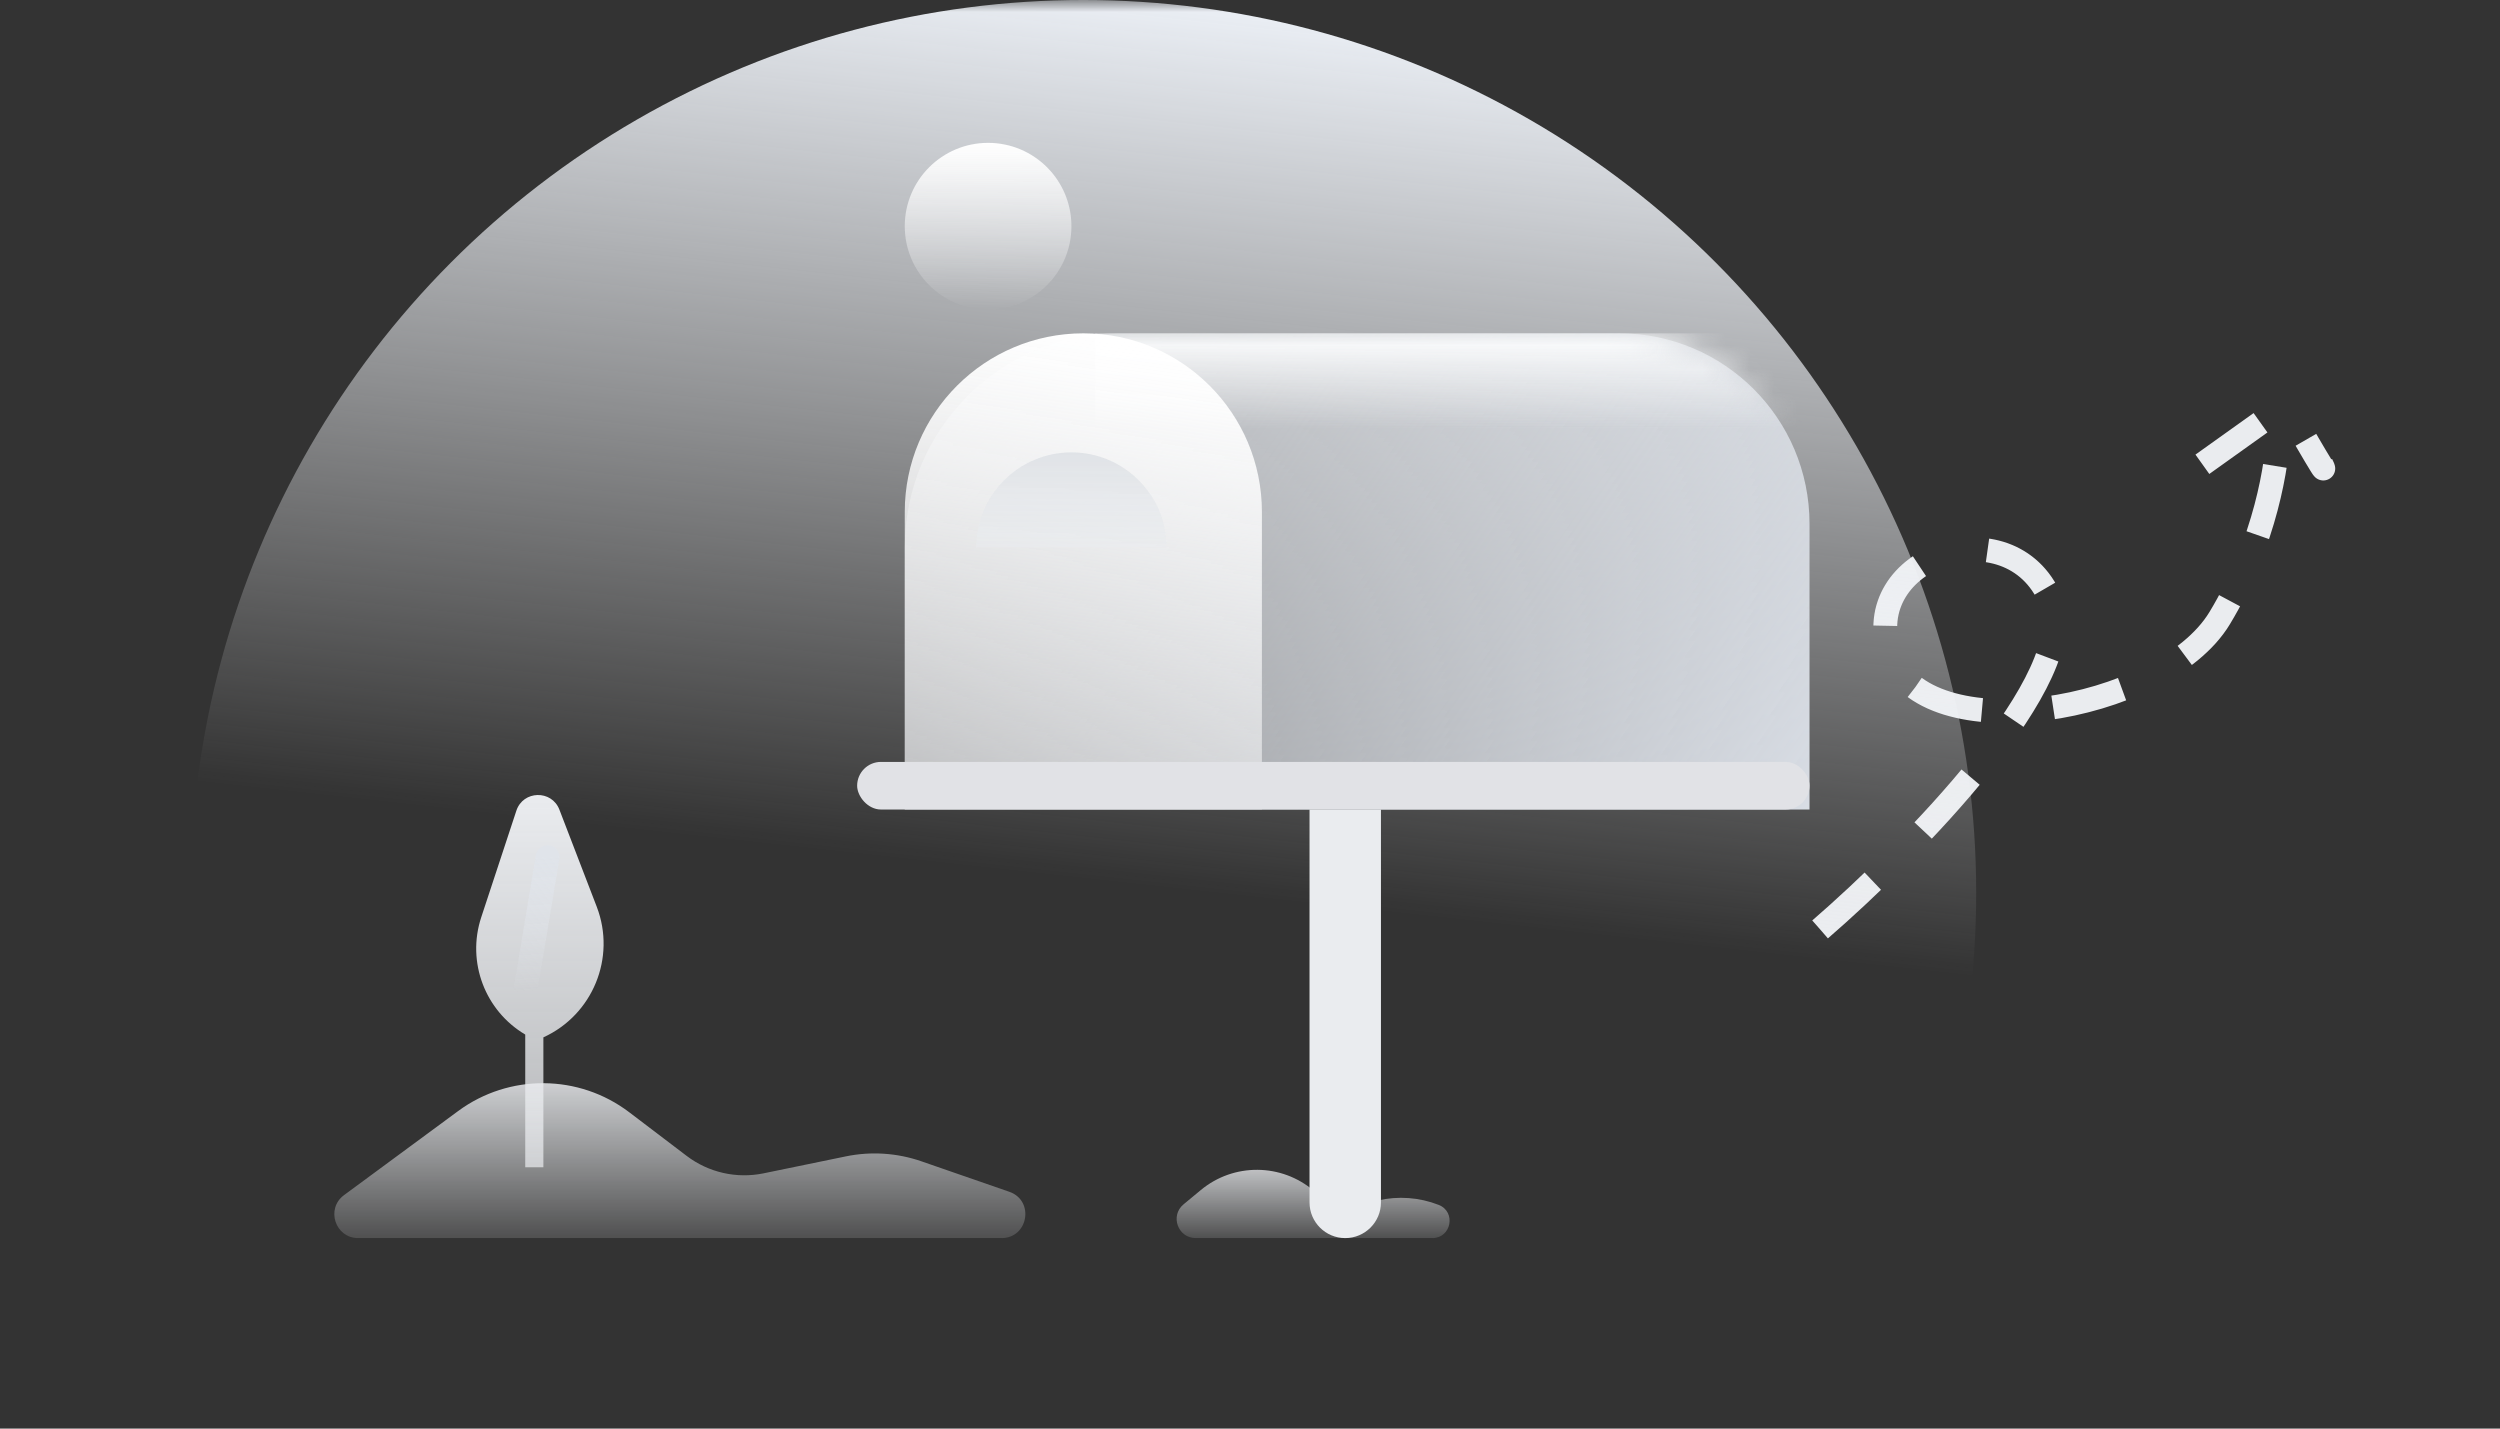 <svg width="105" height="60" viewBox="0 0 105 60" fill="none" xmlns="http://www.w3.org/2000/svg">
<rect x="0" y="0" width="105" height="60" fill="#333333" stroke="none"/>
<mask id="mask0" mask-type="alpha" maskUnits="userSpaceOnUse" x="0" y="0" width="105" height="60">
<rect width="105" height="60" fill="#C4C4C4"/>
</mask>
<g mask="url(#mask0)">
<path d="M76.445 39.034C80.237 35.756 87.482 28.401 86.126 25.198C84.43 21.193 77.987 23.372 79.376 27.48C80.765 31.587 90.81 29.951 93.223 25.967C95.154 22.779 95.671 19.388 95.689 18.091" stroke="#EAECEF" stroke-dasharray="3 3"/>
<path d="M92.5 19.5L96 17C96 17 98 20.5 97.5 19.5" stroke="#EAECEF" stroke-dasharray="3 3"/>
<circle cx="45.5" cy="37.5" r="37.5" fill="url(#paint0_linear)"/>
<path d="M15.043 52H42.064C43.191 52 43.457 50.425 42.391 50.055L38.702 48.776C37.681 48.422 36.584 48.35 35.526 48.568L32.066 49.281C30.935 49.513 29.758 49.246 28.839 48.547L26.432 46.718C24.313 45.106 21.385 45.085 19.242 46.664L14.45 50.195C13.673 50.768 14.078 52 15.043 52Z" fill="url(#paint1_linear)"/>
<path d="M50.221 52H60.16C60.959 52 61.167 50.895 60.423 50.605C59.61 50.287 58.72 50.223 57.869 50.42L57.336 50.544C56.576 50.72 55.777 50.524 55.184 50.017C53.821 48.852 51.817 48.836 50.436 49.981L49.71 50.582C49.133 51.061 49.471 52 50.221 52Z" fill="url(#paint2_linear)"/>
<path d="M38 23C38 18.029 42.029 14 47 14H68C72.418 14 76 17.582 76 22V34H38V23Z" fill="url(#paint3_linear)"/>
<mask id="mask1" mask-type="alpha" maskUnits="userSpaceOnUse" x="38" y="14" width="38" height="20">
<path d="M38 23C38 18.029 42.029 14 47 14H68C72.418 14 76 17.582 76 22V34H38V23Z" fill="#EAECEF"/>
</mask>
<g mask="url(#mask1)">
<rect x="46" y="14" width="34" height="4" fill="url(#paint4_linear)"/>
</g>
<path d="M38 21.5C38 17.358 41.358 14 45.5 14C49.642 14 53 17.358 53 21.5V34H38V21.5Z" fill="url(#paint5_linear)"/>
<path d="M41 23C41 20.791 42.791 19 45 19C47.209 19 49 20.791 49 23H41Z" fill="url(#paint6_linear)"/>
<path fill-rule="evenodd" clip-rule="evenodd" d="M21.687 34.05L20.212 38.525C19.588 40.418 20.384 42.461 22.06 43.451V49.026H22.822V43.569C24.885 42.629 25.889 40.229 25.062 38.08L23.495 34.006C23.171 33.164 21.97 33.193 21.687 34.05Z" fill="url(#paint7_linear)"/>
<path d="M23 36L22 42" stroke="url(#paint8_linear)" stroke-linecap="round"/>
<path d="M55 34H58V50.5C58 51.328 57.328 52 56.5 52C55.672 52 55 51.328 55 50.5V34Z" fill="#EAECEF"/>
<rect x="36" y="32" width="40" height="2" rx="1" fill="#E1E2E6"/>
<circle cx="41.5" cy="9.5" r="3.5" fill="url(#paint9_linear)"/>
</g>
<defs>
<linearGradient id="paint0_linear" x1="45.5" y1="0" x2="41.5" y2="36.5" gradientUnits="userSpaceOnUse">
<stop stop-color="#E9EDF3"/>
<stop offset="1" stop-color="#F7F8FA" stop-opacity="0"/>
</linearGradient>
<linearGradient id="paint1_linear" x1="30" y1="44" x2="30" y2="53.5" gradientUnits="userSpaceOnUse">
<stop stop-color="#EAECEF"/>
<stop offset="1" stop-color="#EAECEF" stop-opacity="0"/>
</linearGradient>
<linearGradient id="paint2_linear" x1="56" y1="48" x2="56" y2="52.75" gradientUnits="userSpaceOnUse">
<stop stop-color="#EAECEF"/>
<stop offset="1" stop-color="#EAECEF" stop-opacity="0"/>
</linearGradient>
<linearGradient id="paint3_linear" x1="74" y1="41.5" x2="20.5" y2="4.5" gradientUnits="userSpaceOnUse">
<stop stop-color="#DDE2EA"/>
<stop offset="1" stop-color="#EAECEF" stop-opacity="0"/>
</linearGradient>
<linearGradient id="paint4_linear" x1="63" y1="14" x2="63" y2="18" gradientUnits="userSpaceOnUse">
<stop stop-color="#FDFEFF"/>
<stop offset="1" stop-color="#F8F9FA" stop-opacity="0"/>
</linearGradient>
<linearGradient id="paint5_linear" x1="46" y1="14" x2="41" y2="50" gradientUnits="userSpaceOnUse">
<stop stop-color="white"/>
<stop offset="1" stop-color="#F7F8FA" stop-opacity="0"/>
</linearGradient>
<linearGradient id="paint6_linear" x1="45" y1="19" x2="45" y2="23" gradientUnits="userSpaceOnUse">
<stop stop-color="#E0E3E7"/>
<stop offset="1" stop-color="#EAECEF" stop-opacity="0.56"/>
</linearGradient>
<linearGradient id="paint7_linear" x1="22.676" y1="33.391" x2="22.668" y2="62.391" gradientUnits="userSpaceOnUse">
<stop stop-color="#EAECEF"/>
<stop offset="1" stop-color="#EAECEF" stop-opacity="0.47"/>
</linearGradient>
<linearGradient id="paint8_linear" x1="22.5" y1="36" x2="22.868" y2="41.58" gradientUnits="userSpaceOnUse">
<stop stop-color="#E0E4EA"/>
<stop offset="1" stop-color="#E0E4EA" stop-opacity="0"/>
</linearGradient>
<linearGradient id="paint9_linear" x1="41.5" y1="6" x2="41.5" y2="13" gradientUnits="userSpaceOnUse">
<stop stop-color="white"/>
<stop offset="1" stop-color="#FAFBFC" stop-opacity="0"/>
</linearGradient>
</defs>
</svg>
